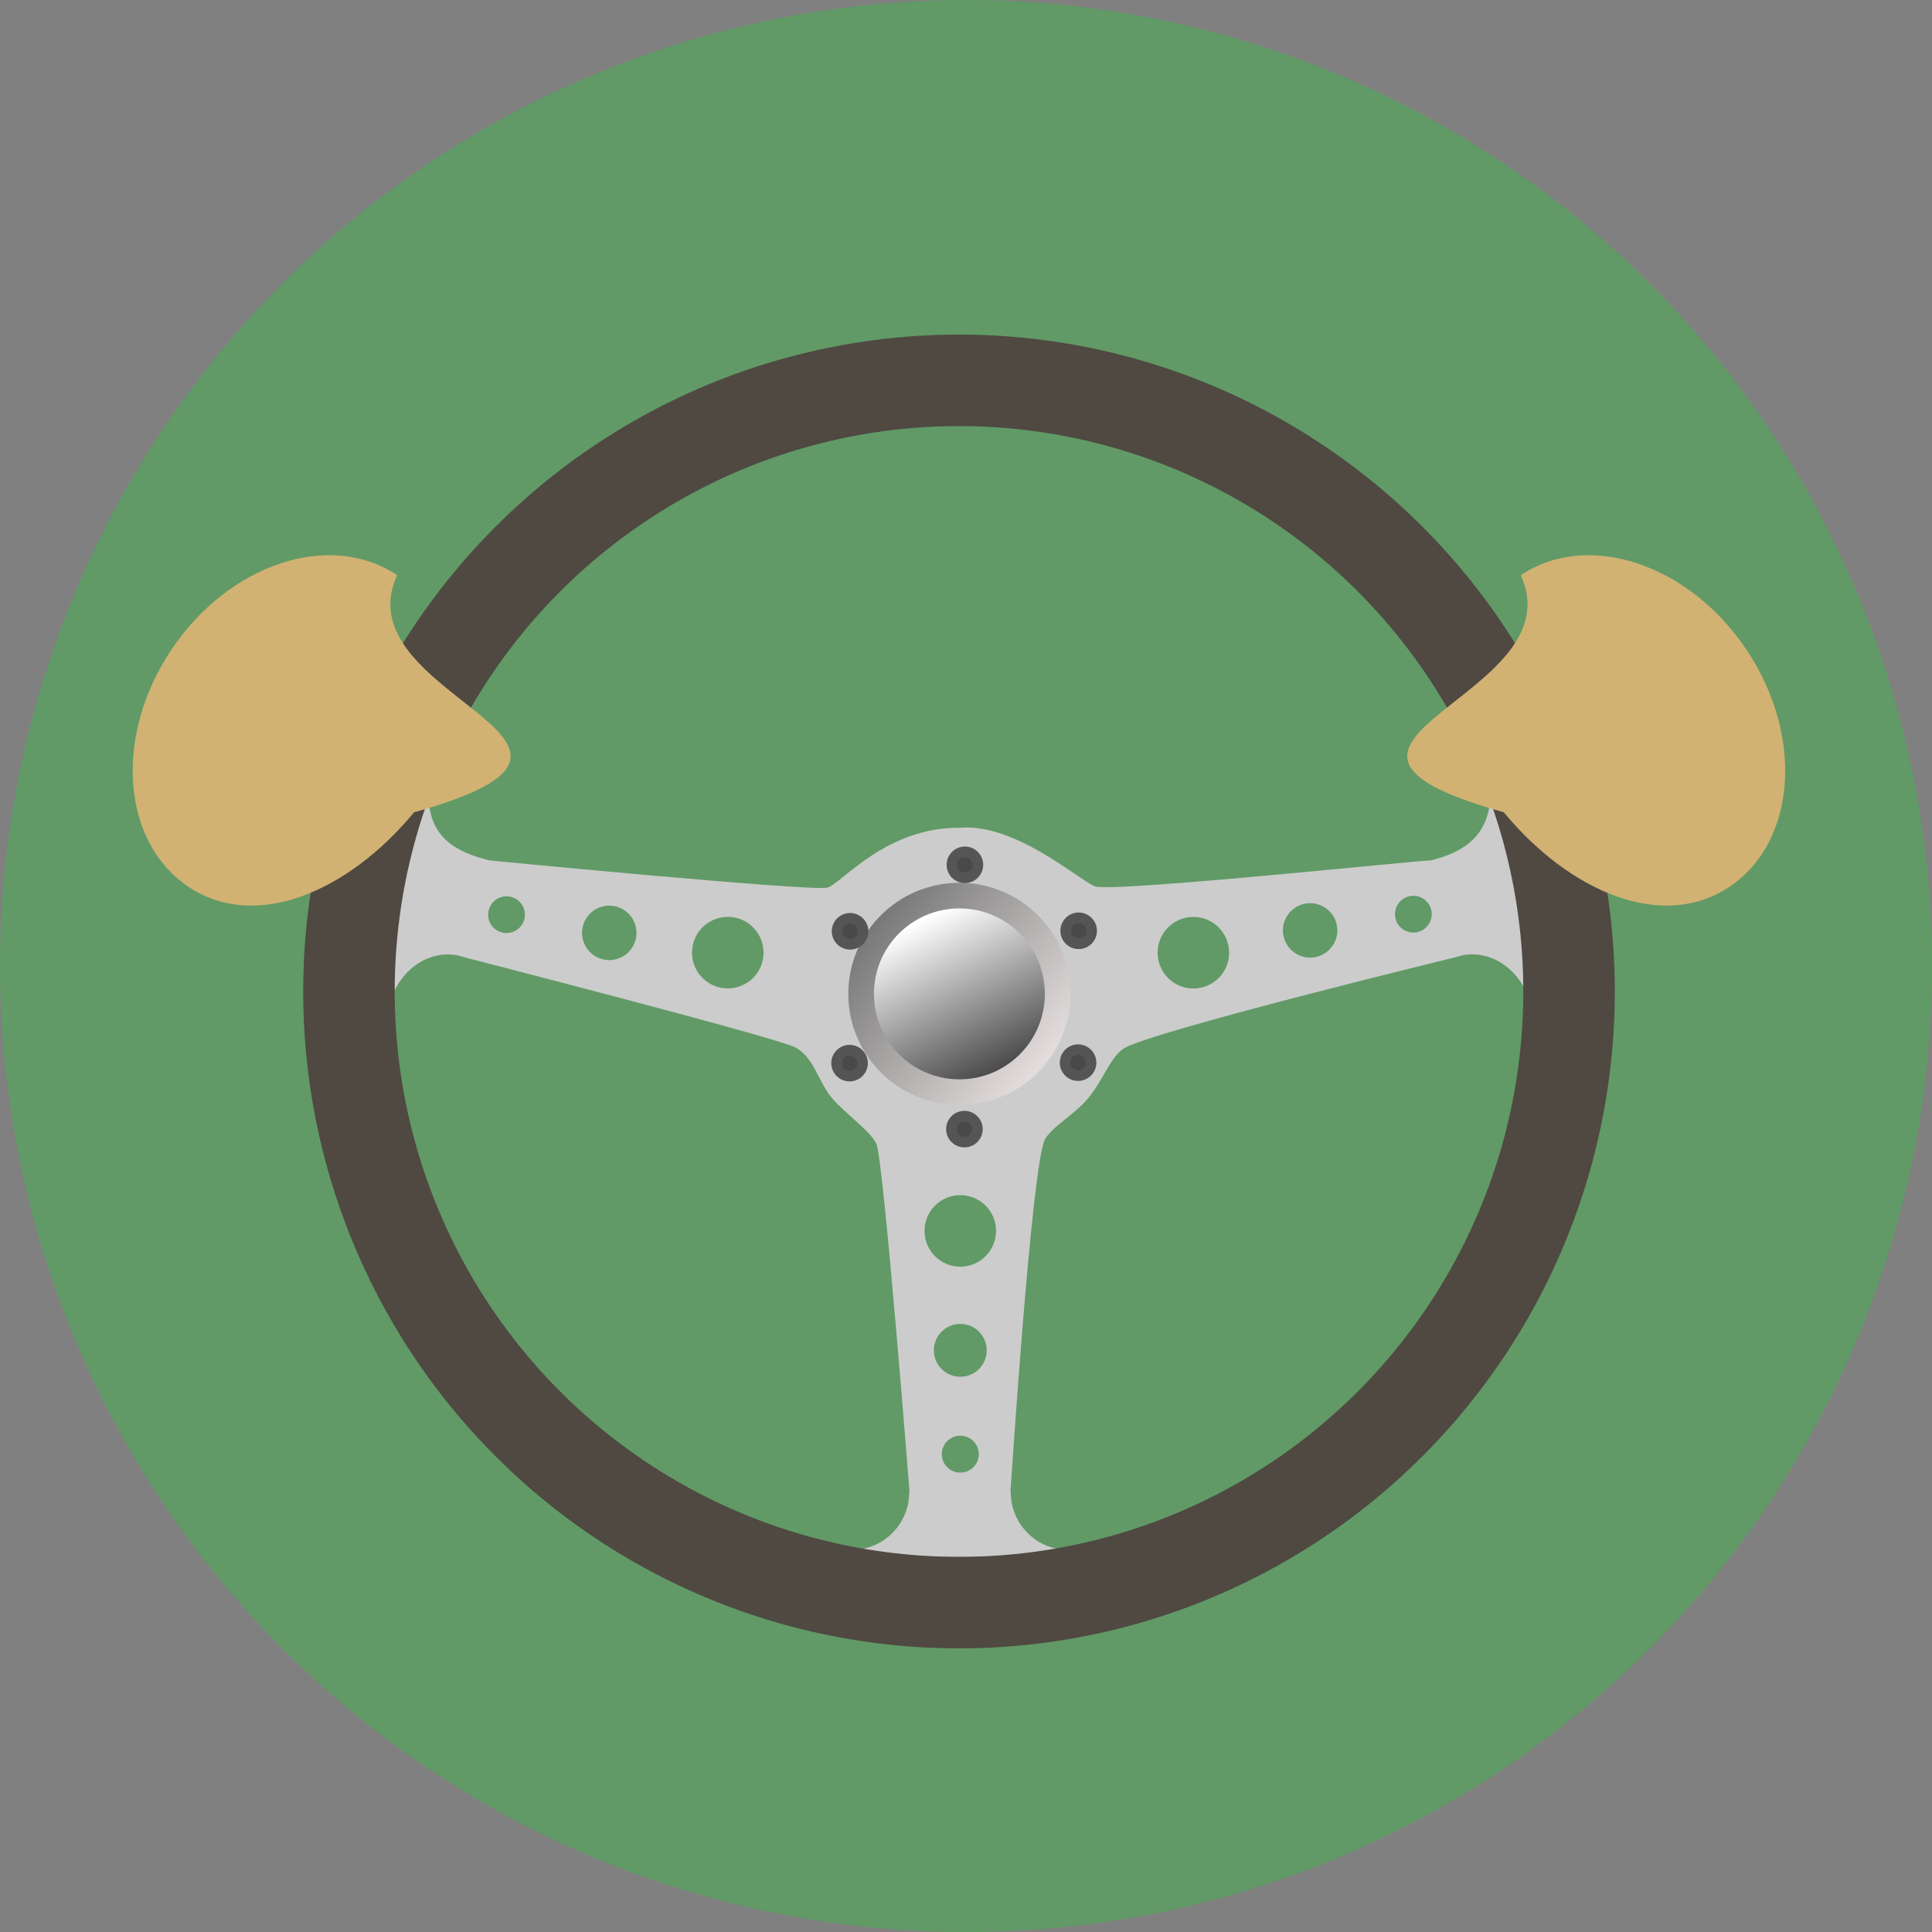 <?xml version="1.0" encoding="UTF-8" standalone="no"?>
<!-- Created with Inkscape (http://www.inkscape.org/) -->

<svg
   xmlns:dc="http://purl.org/dc/elements/1.1/"
   xmlns:cc="http://creativecommons.org/ns#"
   xmlns:rdf="http://www.w3.org/1999/02/22-rdf-syntax-ns#"
   xmlns:svg="http://www.w3.org/2000/svg"
   xmlns="http://www.w3.org/2000/svg"
   xmlns:xlink="http://www.w3.org/1999/xlink"
   xmlns:sodipodi="http://sodipodi.sourceforge.net/DTD/sodipodi-0.dtd"
   xmlns:inkscape="http://www.inkscape.org/namespaces/inkscape"
   width="100%"
   height="100%"
   viewBox="0 0 19.445 19.445"
   version="1.1"
   id="steer"
   sodipodi:docname="steer.svg"
   inkscape:version="0.92.3 (2405546, 2018-03-11)">
  <rect x="0" y="0" width="19.445" height="19.445" fill="#808080" stroke="none"/>
  <defs
     id="defs1987">
    <linearGradient
       inkscape:collect="always"
       id="linearGradient2736">
      <stop
         style="stop-color:#747474;stop-opacity:1;"
         offset="0"
         id="stop2732" />
      <stop
         style="stop-color:#eae3e3;stop-opacity:1"
         offset="1"
         id="stop2734" />
    </linearGradient>
    <linearGradient
       inkscape:collect="always"
       id="linearGradient2709">
      <stop
         style="stop-color:#ffffff;stop-opacity:1"
         offset="0"
         id="stop2705" />
      <stop
         style="stop-color:#343434;stop-opacity:1"
         offset="1"
         id="stop2707" />
    </linearGradient>
    <linearGradient
       inkscape:collect="always"
       xlink:href="#linearGradient2709"
       id="linearGradient2711"
       x1="71.359"
       y1="71.559"
       x2="86.017"
       y2="100.285"
       gradientUnits="userSpaceOnUse"
       gradientTransform="matrix(0.059,0,0,0.059,97.605,79.481)" />
    <linearGradient
       inkscape:collect="always"
       xlink:href="#linearGradient2736"
       id="linearGradient2738"
       x1="62.407"
       y1="70.355"
       x2="94.48"
       y2="96.815"
       gradientUnits="userSpaceOnUse"
       gradientTransform="matrix(0.059,0,0,0.059,97.605,79.481)" />
  </defs>
  <sodipodi:namedview
     id="base"
     pagecolor="#ffffff"
     bordercolor="#666666"
     borderopacity="1.0"
     inkscape:pageopacity="0.0"
     inkscape:pageshadow="2"
     inkscape:zoom="31.678384"
     inkscape:cx="5.0729493"
     inkscape:cy="6.9250121"
     inkscape:document-units="mm"
     inkscape:current-layer="layer1"
     showgrid="false"
     inkscape:snap-global="true"
     inkscape:window-width="1853"
     inkscape:window-height="1023"
     inkscape:window-x="67"
     inkscape:window-y="27"
     inkscape:window-maximized="1" />
  <g
     inkscape:label="Layer 1"
     inkscape:groupmode="layer"
     id="layer1"
     transform="translate(-92.532,-74.44)">
    <circle
       style="opacity:1;fill:#619a66;fill-opacity:1;stroke:none;stroke-width:59.486;stroke-linecap:round;stroke-linejoin:round;stroke-miterlimit:4;stroke-dasharray:none;stroke-dashoffset:0;stroke-opacity:0"
       id="path856"
       cx="102.255"
       cy="84.163"
       r="9.723"
       class="bg" />
    <g
       id="steering_wheel">
      <rect
         style="opacity:1;fill:#259e5e;fill-opacity:1;stroke:none;stroke-width:0.004;stroke-linecap:round;stroke-linejoin:round;stroke-miterlimit:4;stroke-dasharray:none;stroke-dashoffset:0;stroke-opacity:1"
         id="brake_bg"
         width="1.221"
         height="0.921"
         x="102.259"
         y="83.926"
         ry="0.46" />
      <path
         sodipodi:nodetypes="ccczszcccccscsccccccsccccczczccccccccccccccccccccccccccccccccccccccccccccccc"
         inkscape:connector-curvature="0"
         id="path2557"
         d="m 96.845,82.436 c -0.137,0.184 -0.387,1.377 -0.383,2.075 0.118,-0.362 0.456,-0.539 0.744,-0.436 0,0 3.138,0.806 3.329,0.906 0.192,0.1 0.233,0.354 0.376,0.517 0.143,0.163 0.368,0.314 0.44,0.45 0.072,0.136 0.335,3.508 0.335,3.508 l -0.003,0.004 3e-5,9.68e-4 c -2.8e-4,0.275 -0.195,0.513 -0.465,0.567 l -0.004,0.005 c 0.305,0.051 0.619,0.077 0.938,0.077 0.014,0 0.028,-3.09e-4 0.042,-4.84e-4 0.014,1.24e-4 0.028,4.84e-4 0.042,4.84e-4 0.32,0 0.633,-0.026 0.938,-0.077 l -0.004,-0.005 c -0.27,-0.054 -0.464,-0.291 -0.465,-0.567 l 3e-5,-9.68e-4 -0.003,-0.004 c 0,0 0.212,-3.284 0.346,-3.545 0.067,-0.13 0.288,-0.242 0.436,-0.418 0.148,-0.175 0.223,-0.414 0.358,-0.5 0.27,-0.172 3.341,-0.919 3.341,-0.919 0.288,-0.102 0.626,0.074 0.744,0.436 0.004,-0.698 -0.257,-1.913 -0.394,-2.097 0,0.446 -0.278,0.606 -0.604,0.688 0,-0.015 -3.214,0.327 -3.379,0.259 -0.165,-0.068 -0.8,-0.635 -1.355,-0.589 -0.743,-0.008 -1.192,0.558 -1.332,0.602 -0.139,0.044 -3.403,-0.273 -3.403,-0.273 -0.326,-0.082 -0.615,-0.22 -0.615,-0.666 z m 9.912,1.02 c 0.102,4e-6 0.185,0.083 0.185,0.185 2e-5,0.102 -0.083,0.185 -0.185,0.185 -0.102,1.2e-5 -0.185,-0.083 -0.185,-0.185 0,-0.102 0.083,-0.185 0.185,-0.185 z m -9.127,0.005 c 0.102,5e-6 0.185,0.083 0.185,0.185 -4e-6,0.102 -0.083,0.185 -0.185,0.185 -0.102,-5e-6 -0.185,-0.083 -0.185,-0.185 4e-6,-0.102 0.083,-0.185 0.185,-0.185 z m 8.088,0.069 c 0.151,-10e-7 0.274,0.123 0.274,0.274 0,0.151 -0.123,0.274 -0.274,0.274 -0.151,-1.5e-5 -0.274,-0.123 -0.274,-0.274 0,-0.151 0.123,-0.274 0.274,-0.274 z m -7.054,0.025 c 0.151,-10e-7 0.274,0.123 0.274,0.274 0,0.151 -0.123,0.274 -0.274,0.274 -0.151,10e-7 -0.274,-0.123 -0.274,-0.274 0,-0.151 0.123,-0.274 0.274,-0.274 z m 1.193,0.113 c 0.199,1e-5 0.36,0.161 0.36,0.36 1e-5,0.199 -0.161,0.36 -0.36,0.36 -0.199,8e-6 -0.36,-0.161 -0.36,-0.36 -8e-6,-0.199 0.161,-0.36 0.36,-0.36 z m 4.686,6.96e-4 c 0.199,-7e-6 0.36,0.161 0.36,0.36 10e-6,0.199 -0.161,0.36 -0.36,0.36 -0.199,-1e-5 -0.36,-0.161 -0.36,-0.36 10e-6,-0.199 0.161,-0.36 0.36,-0.36 z m -2.346,2.8 c 0.199,9e-6 0.36,0.161 0.36,0.36 -1e-5,0.199 -0.161,0.36 -0.36,0.36 -0.199,8e-6 -0.36,-0.161 -0.36,-0.36 -1e-5,-0.199 0.161,-0.36 0.36,-0.36 z m 0,1.296 c 0.147,6e-6 0.266,0.119 0.266,0.266 0,0.147 -0.119,0.266 -0.266,0.266 -0.147,1e-5 -0.266,-0.119 -0.266,-0.266 0,-0.147 0.119,-0.266 0.266,-0.266 z m 0,1.125 c 0.103,1.5e-5 0.186,0.083 0.186,0.186 1e-5,0.103 -0.083,0.186 -0.186,0.186 -0.103,10e-7 -0.186,-0.083 -0.186,-0.186 -1e-5,-0.103 0.083,-0.186 0.186,-0.186 z"
         style="opacity:1;fill:#cccccc;fill-opacity:1;stroke:none;stroke-width:0.015px;stroke-linecap:butt;stroke-linejoin:miter;stroke-opacity:1" />
      <circle
         r="1.118"
         cy="84.443"
         cx="102.188"
         id="path2597"
         style="opacity:1;fill:url(#linearGradient2738);fill-opacity:1;stroke:none;stroke-width:0.784;stroke-linecap:round;stroke-linejoin:round;stroke-miterlimit:4;stroke-dasharray:none;stroke-dashoffset:0;stroke-opacity:1" />
      <g
         transform="matrix(0.059,0,0,0.059,97.605,79.481)"
         id="g2640">
        <circle
           style="opacity:1;fill:#555555;fill-opacity:1;stroke:none;stroke-width:15.739;stroke-linecap:round;stroke-linejoin:round;stroke-miterlimit:4;stroke-dasharray:none;stroke-dashoffset:0;stroke-opacity:1"
           id="path2628"
           cx="78.619"
           cy="62.088"
           r="3.118" />
        <circle
           r="1.323"
           cy="62.088"
           cx="78.619"
           id="circle2630"
           style="opacity:1;fill:#494949;fill-opacity:1;stroke:none;stroke-width:6.677;stroke-linecap:round;stroke-linejoin:round;stroke-miterlimit:4;stroke-dasharray:none;stroke-dashoffset:0;stroke-opacity:1" />
      </g>
      <g
         transform="matrix(0.059,0,0,0.059,98.75,80.145)"
         id="g2646">
        <circle
           r="3.118"
           cy="62.088"
           cx="78.619"
           id="circle2642"
           style="opacity:1;fill:#555555;fill-opacity:1;stroke:none;stroke-width:15.739;stroke-linecap:round;stroke-linejoin:round;stroke-miterlimit:4;stroke-dasharray:none;stroke-dashoffset:0;stroke-opacity:1" />
        <circle
           style="opacity:1;fill:#494949;fill-opacity:1;stroke:none;stroke-width:6.677;stroke-linecap:round;stroke-linejoin:round;stroke-miterlimit:4;stroke-dasharray:none;stroke-dashoffset:0;stroke-opacity:1"
           id="circle2644"
           cx="78.619"
           cy="62.088"
           r="1.323" />
      </g>
      <g
         id="g2652"
         transform="matrix(0.059,0,0,0.059,98.744,81.472)">
        <circle
           style="opacity:1;fill:#555555;fill-opacity:1;stroke:none;stroke-width:15.739;stroke-linecap:round;stroke-linejoin:round;stroke-miterlimit:4;stroke-dasharray:none;stroke-dashoffset:0;stroke-opacity:1"
           id="circle2648"
           cx="78.619"
           cy="62.088"
           r="3.118" />
        <circle
           r="1.323"
           cy="62.088"
           cx="78.619"
           id="circle2650"
           style="opacity:1;fill:#494949;fill-opacity:1;stroke:none;stroke-width:6.677;stroke-linecap:round;stroke-linejoin:round;stroke-miterlimit:4;stroke-dasharray:none;stroke-dashoffset:0;stroke-opacity:1" />
      </g>
      <g
         transform="matrix(0.059,0,0,0.059,97.6,82.141)"
         id="g2658">
        <circle
           r="3.118"
           cy="62.088"
           cx="78.619"
           id="circle2654"
           style="opacity:1;fill:#555555;fill-opacity:1;stroke:none;stroke-width:15.739;stroke-linecap:round;stroke-linejoin:round;stroke-miterlimit:4;stroke-dasharray:none;stroke-dashoffset:0;stroke-opacity:1" />
        <circle
           style="opacity:1;fill:#494949;fill-opacity:1;stroke:none;stroke-width:6.677;stroke-linecap:round;stroke-linejoin:round;stroke-miterlimit:4;stroke-dasharray:none;stroke-dashoffset:0;stroke-opacity:1"
           id="circle2656"
           cx="78.619"
           cy="62.088"
           r="1.323" />
      </g>
      <g
         id="g2664"
         transform="matrix(0.059,0,0,0.059,96.444,81.477)">
        <circle
           style="opacity:1;fill:#555555;fill-opacity:1;stroke:none;stroke-width:15.739;stroke-linecap:round;stroke-linejoin:round;stroke-miterlimit:4;stroke-dasharray:none;stroke-dashoffset:0;stroke-opacity:1"
           id="circle2660"
           cx="78.619"
           cy="62.088"
           r="3.118" />
        <circle
           r="1.323"
           cy="62.088"
           cx="78.619"
           id="circle2662"
           style="opacity:1;fill:#494949;fill-opacity:1;stroke:none;stroke-width:6.677;stroke-linecap:round;stroke-linejoin:round;stroke-miterlimit:4;stroke-dasharray:none;stroke-dashoffset:0;stroke-opacity:1" />
      </g>
      <g
         transform="matrix(0.059,0,0,0.059,96.449,80.15)"
         id="g2670">
        <circle
           r="3.118"
           cy="62.088"
           cx="78.619"
           id="circle2666"
           style="opacity:1;fill:#555555;fill-opacity:1;stroke:none;stroke-width:15.739;stroke-linecap:round;stroke-linejoin:round;stroke-miterlimit:4;stroke-dasharray:none;stroke-dashoffset:0;stroke-opacity:1" />
        <circle
           style="opacity:1;fill:#494949;fill-opacity:1;stroke:none;stroke-width:6.677;stroke-linecap:round;stroke-linejoin:round;stroke-miterlimit:4;stroke-dasharray:none;stroke-dashoffset:0;stroke-opacity:1"
           id="circle2668"
           cx="78.619"
           cy="62.088"
           r="1.323" />
      </g>
      <ellipse
         ry="6.151"
         rx="6.14"
         cy="84.419"
         cx="102.184"
         id="path2555"
         style="opacity:1;fill:none;fill-opacity:1;stroke:#4f4942;stroke-width:0.921;stroke-linecap:round;stroke-linejoin:round;stroke-miterlimit:4;stroke-dasharray:none;stroke-dashoffset:0;stroke-opacity:1" />
      <circle
         style="opacity:1;fill:url(#linearGradient2711);fill-opacity:1;stroke:none;stroke-width:0.603;stroke-linecap:round;stroke-linejoin:round;stroke-miterlimit:4;stroke-dasharray:none;stroke-dashoffset:0;stroke-opacity:1"
         id="circle2599"
         cx="102.188"
         cy="84.443"
         r="0.86" />
      <path
         sodipodi:nodetypes="cccsc"
         inkscape:connector-curvature="0"
         id="path2861"
         d="m 96.529,80.229 c -0.571,1.241 2.698,1.682 0.171,2.386 -0.664,0.803 -1.597,1.202 -2.272,0.75 -0.674,-0.452 -0.751,-1.52 -0.171,-2.386 0.58,-0.866 1.597,-1.202 2.272,-0.75 z"
         style="opacity:1;fill:#d1b273;fill-opacity:1;stroke:none;stroke-width:14.294;stroke-linecap:round;stroke-linejoin:round;stroke-miterlimit:4;stroke-dasharray:none;stroke-dashoffset:0;stroke-opacity:0" />
      <path
         style="opacity:1;fill:#d1b273;fill-opacity:1;stroke:none;stroke-width:14.294;stroke-linecap:round;stroke-linejoin:round;stroke-miterlimit:4;stroke-dasharray:none;stroke-dashoffset:0;stroke-opacity:0"
         d="m 107.838,80.229 c 0.571,1.241 -2.698,1.682 -0.171,2.386 0.664,0.803 1.597,1.202 2.272,0.75 0.674,-0.452 0.751,-1.52 0.171,-2.386 -0.58,-0.866 -1.597,-1.202 -2.272,-0.75 z"
         id="path2864"
         inkscape:connector-curvature="0"
         sodipodi:nodetypes="cccsc" />
    </g>
  </g>
</svg>

